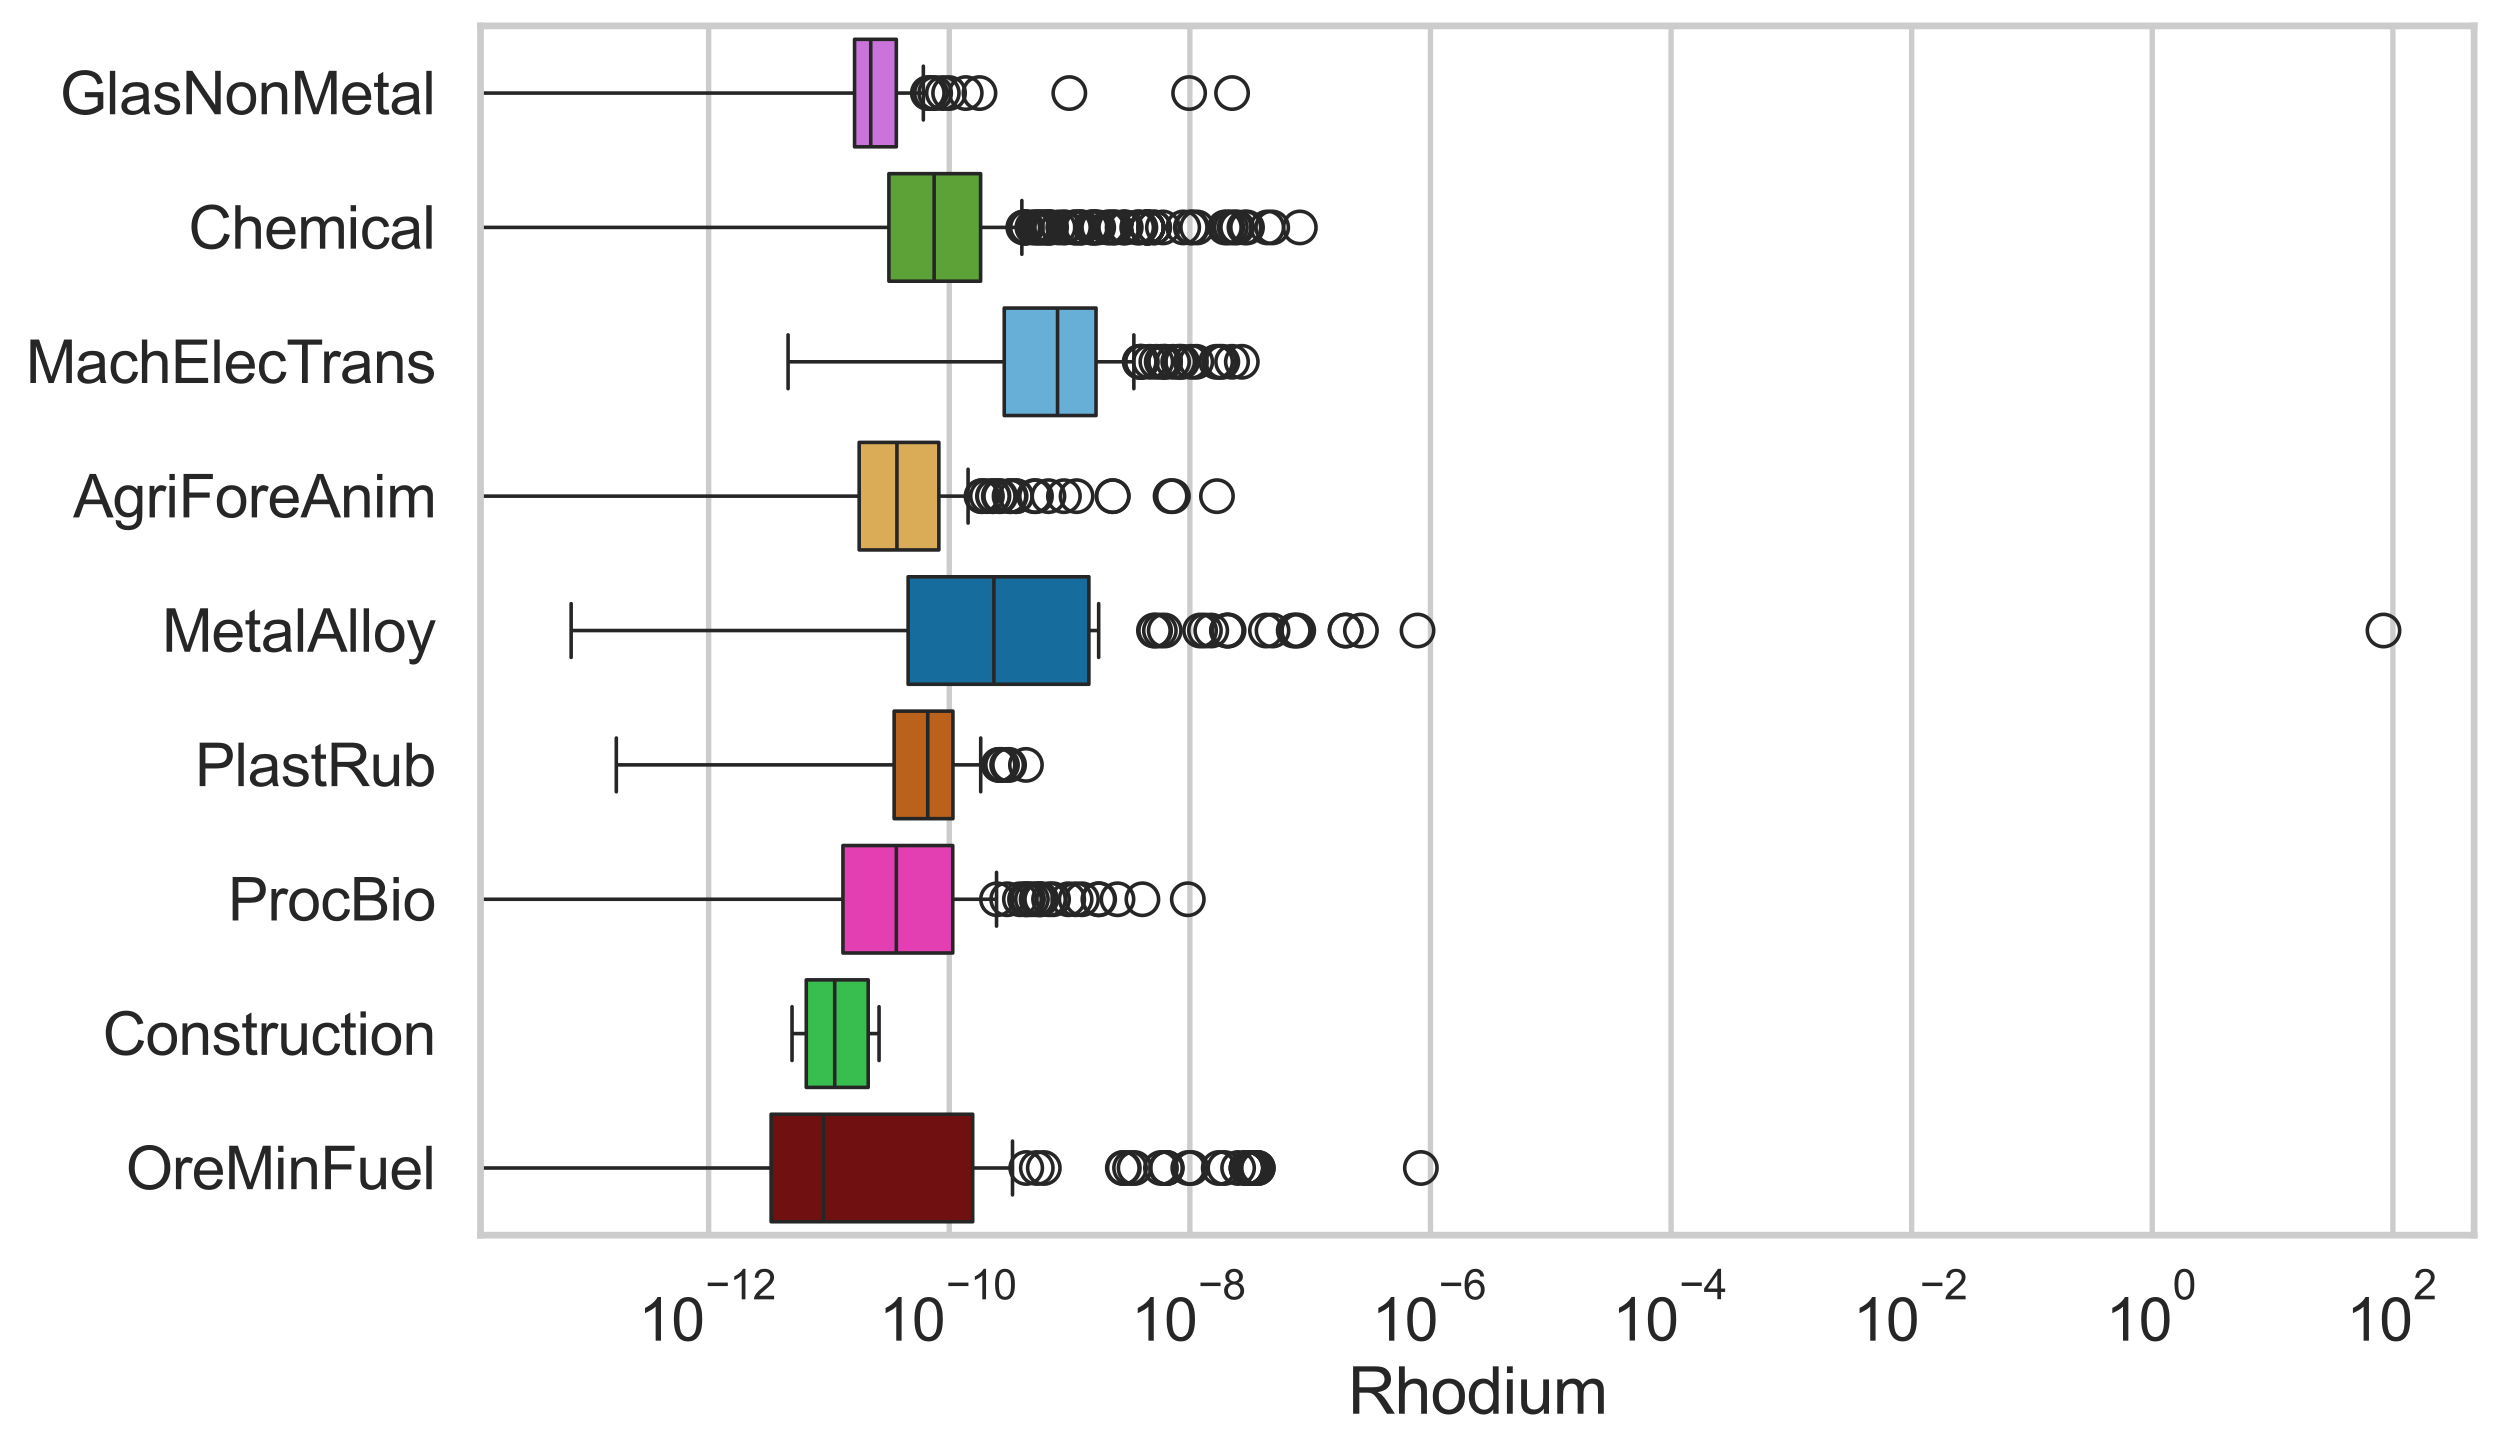 <?xml version="1.0" encoding="utf-8" standalone="no"?>
<!DOCTYPE svg PUBLIC "-//W3C//DTD SVG 1.1//EN"
  "http://www.w3.org/Graphics/SVG/1.1/DTD/svg11.dtd">
<svg xmlns:xlink="http://www.w3.org/1999/xlink" width="695.577pt" height="404.121pt" viewBox="0 0 695.577 404.121" xmlns="http://www.w3.org/2000/svg" version="1.1">
 <defs>
  <style type="text/css">*{stroke-linejoin: round; stroke-linecap: butt}</style>
 </defs>
 <g id="figure_1">
  <g id="patch_1">
   <path d="M 0 404.121 
L 695.577 404.121 
L 695.577 0 
L 0 0 
z
" style="fill: #ffffff"/>
  </g>
  <g id="axes_1">
   <g id="patch_2">
    <path d="M 133.697 343.665 
L 688.377 343.665 
L 688.377 7.2 
L 133.697 7.2 
z
" style="fill: #ffffff"/>
   </g>
   <g id="matplotlib.axis_1">
    <g id="xtick_1">
     <g id="line2d_1">
      <path d="M 197.165 343.665 
L 197.165 7.2 
" clip-path="url(#pca861f9447)" style="fill: none; stroke: #cccccc; stroke-width: 1.5; stroke-linecap: round"/>
     </g>
     <g id="text_1">
      <!-- $\mathdefault{10^{-12}}$ -->
      <g style="fill: #262626" transform="translate(177.613 373.18) scale(0.165 -0.165)">
       <defs>
        <path id="ArialMT-31" d="M 2384 0 
L 1822 0 
L 1822 3584 
Q 1619 3391 1289 3197 
Q 959 3003 697 2906 
L 697 3450 
Q 1169 3672 1522 3987 
Q 1875 4303 2022 4600 
L 2384 4600 
L 2384 0 
z
" transform="scale(0.016)"/>
        <path id="ArialMT-30" d="M 266 2259 
Q 266 3072 433 3567 
Q 600 4063 929 4331 
Q 1259 4600 1759 4600 
Q 2128 4600 2406 4451 
Q 2684 4303 2865 4023 
Q 3047 3744 3150 3342 
Q 3253 2941 3253 2259 
Q 3253 1453 3087 958 
Q 2922 463 2592 192 
Q 2263 -78 1759 -78 
Q 1097 -78 719 397 
Q 266 969 266 2259 
z
M 844 2259 
Q 844 1131 1108 757 
Q 1372 384 1759 384 
Q 2147 384 2411 759 
Q 2675 1134 2675 2259 
Q 2675 3391 2411 3762 
Q 2147 4134 1753 4134 
Q 1366 4134 1134 3806 
Q 844 3388 844 2259 
z
" transform="scale(0.016)"/>
        <path id="ArialMT-2212" d="M 3381 1997 
L 356 1997 
L 356 2522 
L 3381 2522 
L 3381 1997 
z
" transform="scale(0.016)"/>
        <path id="ArialMT-32" d="M 3222 541 
L 3222 0 
L 194 0 
Q 188 203 259 391 
Q 375 700 629 1000 
Q 884 1300 1366 1694 
Q 2113 2306 2375 2664 
Q 2638 3022 2638 3341 
Q 2638 3675 2398 3904 
Q 2159 4134 1775 4134 
Q 1369 4134 1125 3890 
Q 881 3647 878 3216 
L 300 3275 
Q 359 3922 746 4261 
Q 1134 4600 1788 4600 
Q 2447 4600 2831 4234 
Q 3216 3869 3216 3328 
Q 3216 3053 3103 2787 
Q 2991 2522 2730 2228 
Q 2469 1934 1863 1422 
Q 1356 997 1212 845 
Q 1069 694 975 541 
L 3222 541 
z
" transform="scale(0.016)"/>
       </defs>
       <use xlink:href="#ArialMT-31" transform="translate(0 0.994)"/>
       <use xlink:href="#ArialMT-30" transform="translate(55.615 0.994)"/>
       <use xlink:href="#ArialMT-2212" transform="translate(112.973 70.688) scale(0.7)"/>
       <use xlink:href="#ArialMT-31" transform="translate(153.852 70.688) scale(0.7)"/>
       <use xlink:href="#ArialMT-32" transform="translate(192.782 70.688) scale(0.7)"/>
      </g>
     </g>
    </g>
    <g id="xtick_2">
     <g id="line2d_2">
      <path d="M 264.109 343.665 
L 264.109 7.2 
" clip-path="url(#pca861f9447)" style="fill: none; stroke: #cccccc; stroke-width: 1.5; stroke-linecap: round"/>
     </g>
     <g id="text_2">
      <!-- $\mathdefault{10^{-10}}$ -->
      <g style="fill: #262626" transform="translate(244.556 373.18) scale(0.165 -0.165)">
       <use xlink:href="#ArialMT-31" transform="translate(0 0.994)"/>
       <use xlink:href="#ArialMT-30" transform="translate(55.615 0.994)"/>
       <use xlink:href="#ArialMT-2212" transform="translate(112.973 70.688) scale(0.7)"/>
       <use xlink:href="#ArialMT-31" transform="translate(153.852 70.688) scale(0.7)"/>
       <use xlink:href="#ArialMT-30" transform="translate(192.782 70.688) scale(0.7)"/>
      </g>
     </g>
    </g>
    <g id="xtick_3">
     <g id="line2d_3">
      <path d="M 331.052 343.665 
L 331.052 7.2 
" clip-path="url(#pca861f9447)" style="fill: none; stroke: #cccccc; stroke-width: 1.5; stroke-linecap: round"/>
     </g>
     <g id="text_3">
      <!-- $\mathdefault{10^{-8}}$ -->
      <g style="fill: #262626" transform="translate(314.717 373.18) scale(0.165 -0.165)">
       <defs>
        <path id="ArialMT-38" d="M 1131 2484 
Q 781 2613 612 2850 
Q 444 3088 444 3419 
Q 444 3919 803 4259 
Q 1163 4600 1759 4600 
Q 2359 4600 2725 4251 
Q 3091 3903 3091 3403 
Q 3091 3084 2923 2848 
Q 2756 2613 2416 2484 
Q 2838 2347 3058 2040 
Q 3278 1734 3278 1309 
Q 3278 722 2862 322 
Q 2447 -78 1769 -78 
Q 1091 -78 675 323 
Q 259 725 259 1325 
Q 259 1772 486 2073 
Q 713 2375 1131 2484 
z
M 1019 3438 
Q 1019 3113 1228 2906 
Q 1438 2700 1772 2700 
Q 2097 2700 2305 2904 
Q 2513 3109 2513 3406 
Q 2513 3716 2298 3927 
Q 2084 4138 1766 4138 
Q 1444 4138 1231 3931 
Q 1019 3725 1019 3438 
z
M 838 1322 
Q 838 1081 952 856 
Q 1066 631 1291 507 
Q 1516 384 1775 384 
Q 2178 384 2440 643 
Q 2703 903 2703 1303 
Q 2703 1709 2433 1975 
Q 2163 2241 1756 2241 
Q 1359 2241 1098 1978 
Q 838 1716 838 1322 
z
" transform="scale(0.016)"/>
       </defs>
       <use xlink:href="#ArialMT-31" transform="translate(0 0.994)"/>
       <use xlink:href="#ArialMT-30" transform="translate(55.615 0.994)"/>
       <use xlink:href="#ArialMT-2212" transform="translate(112.973 70.688) scale(0.7)"/>
       <use xlink:href="#ArialMT-38" transform="translate(153.852 70.688) scale(0.7)"/>
      </g>
     </g>
    </g>
    <g id="xtick_4">
     <g id="line2d_4">
      <path d="M 397.996 343.665 
L 397.996 7.2 
" clip-path="url(#pca861f9447)" style="fill: none; stroke: #cccccc; stroke-width: 1.5; stroke-linecap: round"/>
     </g>
     <g id="text_4">
      <!-- $\mathdefault{10^{-6}}$ -->
      <g style="fill: #262626" transform="translate(381.661 373.18) scale(0.165 -0.165)">
       <defs>
        <path id="ArialMT-36" d="M 3184 3459 
L 2625 3416 
Q 2550 3747 2413 3897 
Q 2184 4138 1850 4138 
Q 1581 4138 1378 3988 
Q 1113 3794 959 3422 
Q 806 3050 800 2363 
Q 1003 2672 1297 2822 
Q 1591 2972 1913 2972 
Q 2475 2972 2870 2558 
Q 3266 2144 3266 1488 
Q 3266 1056 3080 686 
Q 2894 316 2569 119 
Q 2244 -78 1831 -78 
Q 1128 -78 684 439 
Q 241 956 241 2144 
Q 241 3472 731 4075 
Q 1159 4600 1884 4600 
Q 2425 4600 2770 4297 
Q 3116 3994 3184 3459 
z
M 888 1484 
Q 888 1194 1011 928 
Q 1134 663 1356 523 
Q 1578 384 1822 384 
Q 2178 384 2434 671 
Q 2691 959 2691 1453 
Q 2691 1928 2437 2201 
Q 2184 2475 1800 2475 
Q 1419 2475 1153 2201 
Q 888 1928 888 1484 
z
" transform="scale(0.016)"/>
       </defs>
       <use xlink:href="#ArialMT-31" transform="translate(0 0.994)"/>
       <use xlink:href="#ArialMT-30" transform="translate(55.615 0.994)"/>
       <use xlink:href="#ArialMT-2212" transform="translate(112.973 70.688) scale(0.7)"/>
       <use xlink:href="#ArialMT-36" transform="translate(153.852 70.688) scale(0.7)"/>
      </g>
     </g>
    </g>
    <g id="xtick_5">
     <g id="line2d_5">
      <path d="M 464.939 343.665 
L 464.939 7.2 
" clip-path="url(#pca861f9447)" style="fill: none; stroke: #cccccc; stroke-width: 1.5; stroke-linecap: round"/>
     </g>
     <g id="text_5">
      <!-- $\mathdefault{10^{-4}}$ -->
      <g style="fill: #262626" transform="translate(448.604 373.015) scale(0.165 -0.165)">
       <defs>
        <path id="ArialMT-34" d="M 2069 0 
L 2069 1097 
L 81 1097 
L 81 1613 
L 2172 4581 
L 2631 4581 
L 2631 1613 
L 3250 1613 
L 3250 1097 
L 2631 1097 
L 2631 0 
L 2069 0 
z
M 2069 1613 
L 2069 3678 
L 634 1613 
L 2069 1613 
z
" transform="scale(0.016)"/>
       </defs>
       <use xlink:href="#ArialMT-31" transform="translate(0 0.202)"/>
       <use xlink:href="#ArialMT-30" transform="translate(55.615 0.202)"/>
       <use xlink:href="#ArialMT-2212" transform="translate(112.973 69.895) scale(0.7)"/>
       <use xlink:href="#ArialMT-34" transform="translate(153.852 69.895) scale(0.7)"/>
      </g>
     </g>
    </g>
    <g id="xtick_6">
     <g id="line2d_6">
      <path d="M 531.883 343.665 
L 531.883 7.2 
" clip-path="url(#pca861f9447)" style="fill: none; stroke: #cccccc; stroke-width: 1.5; stroke-linecap: round"/>
     </g>
     <g id="text_6">
      <!-- $\mathdefault{10^{-2}}$ -->
      <g style="fill: #262626" transform="translate(515.548 373.18) scale(0.165 -0.165)">
       <use xlink:href="#ArialMT-31" transform="translate(0 0.994)"/>
       <use xlink:href="#ArialMT-30" transform="translate(55.615 0.994)"/>
       <use xlink:href="#ArialMT-2212" transform="translate(112.973 70.688) scale(0.7)"/>
       <use xlink:href="#ArialMT-32" transform="translate(153.852 70.688) scale(0.7)"/>
      </g>
     </g>
    </g>
    <g id="xtick_7">
     <g id="line2d_7">
      <path d="M 598.826 343.665 
L 598.826 7.2 
" clip-path="url(#pca861f9447)" style="fill: none; stroke: #cccccc; stroke-width: 1.5; stroke-linecap: round"/>
     </g>
     <g id="text_7">
      <!-- $\mathdefault{10^{0}}$ -->
      <g style="fill: #262626" transform="translate(585.874 373.18) scale(0.165 -0.165)">
       <use xlink:href="#ArialMT-31" transform="translate(0 0.994)"/>
       <use xlink:href="#ArialMT-30" transform="translate(55.615 0.994)"/>
       <use xlink:href="#ArialMT-30" transform="translate(112.973 70.688) scale(0.7)"/>
      </g>
     </g>
    </g>
    <g id="xtick_8">
     <g id="line2d_8">
      <path d="M 665.77 343.665 
L 665.77 7.2 
" clip-path="url(#pca861f9447)" style="fill: none; stroke: #cccccc; stroke-width: 1.5; stroke-linecap: round"/>
     </g>
     <g id="text_8">
      <!-- $\mathdefault{10^{2}}$ -->
      <g style="fill: #262626" transform="translate(652.817 373.18) scale(0.165 -0.165)">
       <use xlink:href="#ArialMT-31" transform="translate(0 0.994)"/>
       <use xlink:href="#ArialMT-30" transform="translate(55.615 0.994)"/>
       <use xlink:href="#ArialMT-32" transform="translate(112.973 70.688) scale(0.7)"/>
      </g>
     </g>
    </g>
    <g id="text_9">
     <!-- Rhodium -->
     <g style="fill: #262626" transform="translate(375.021 393.344) scale(0.18 -0.18)">
      <defs>
       <path id="ArialMT-52" d="M 503 0 
L 503 4581 
L 2534 4581 
Q 3147 4581 3465 4457 
Q 3784 4334 3975 4021 
Q 4166 3709 4166 3331 
Q 4166 2844 3850 2509 
Q 3534 2175 2875 2084 
Q 3116 1969 3241 1856 
Q 3506 1613 3744 1247 
L 4541 0 
L 3778 0 
L 3172 953 
Q 2906 1366 2734 1584 
Q 2563 1803 2427 1890 
Q 2291 1978 2150 2013 
Q 2047 2034 1813 2034 
L 1109 2034 
L 1109 0 
L 503 0 
z
M 1109 2559 
L 2413 2559 
Q 2828 2559 3062 2645 
Q 3297 2731 3419 2920 
Q 3541 3109 3541 3331 
Q 3541 3656 3305 3865 
Q 3069 4075 2559 4075 
L 1109 4075 
L 1109 2559 
z
" transform="scale(0.016)"/>
       <path id="ArialMT-68" d="M 422 0 
L 422 4581 
L 984 4581 
L 984 2938 
Q 1378 3394 1978 3394 
Q 2347 3394 2619 3248 
Q 2891 3103 3008 2847 
Q 3125 2591 3125 2103 
L 3125 0 
L 2563 0 
L 2563 2103 
Q 2563 2525 2380 2717 
Q 2197 2909 1863 2909 
Q 1613 2909 1392 2779 
Q 1172 2650 1078 2428 
Q 984 2206 984 1816 
L 984 0 
L 422 0 
z
" transform="scale(0.016)"/>
       <path id="ArialMT-6f" d="M 213 1659 
Q 213 2581 725 3025 
Q 1153 3394 1769 3394 
Q 2453 3394 2887 2945 
Q 3322 2497 3322 1706 
Q 3322 1066 3130 698 
Q 2938 331 2570 128 
Q 2203 -75 1769 -75 
Q 1072 -75 642 372 
Q 213 819 213 1659 
z
M 791 1659 
Q 791 1022 1069 705 
Q 1347 388 1769 388 
Q 2188 388 2466 706 
Q 2744 1025 2744 1678 
Q 2744 2294 2464 2611 
Q 2184 2928 1769 2928 
Q 1347 2928 1069 2612 
Q 791 2297 791 1659 
z
" transform="scale(0.016)"/>
       <path id="ArialMT-64" d="M 2575 0 
L 2575 419 
Q 2259 -75 1647 -75 
Q 1250 -75 917 144 
Q 584 363 401 755 
Q 219 1147 219 1656 
Q 219 2153 384 2558 
Q 550 2963 881 3178 
Q 1213 3394 1622 3394 
Q 1922 3394 2156 3267 
Q 2391 3141 2538 2938 
L 2538 4581 
L 3097 4581 
L 3097 0 
L 2575 0 
z
M 797 1656 
Q 797 1019 1065 703 
Q 1334 388 1700 388 
Q 2069 388 2326 689 
Q 2584 991 2584 1609 
Q 2584 2291 2321 2609 
Q 2059 2928 1675 2928 
Q 1300 2928 1048 2622 
Q 797 2316 797 1656 
z
" transform="scale(0.016)"/>
       <path id="ArialMT-69" d="M 425 3934 
L 425 4581 
L 988 4581 
L 988 3934 
L 425 3934 
z
M 425 0 
L 425 3319 
L 988 3319 
L 988 0 
L 425 0 
z
" transform="scale(0.016)"/>
       <path id="ArialMT-75" d="M 2597 0 
L 2597 488 
Q 2209 -75 1544 -75 
Q 1250 -75 995 37 
Q 741 150 617 320 
Q 494 491 444 738 
Q 409 903 409 1263 
L 409 3319 
L 972 3319 
L 972 1478 
Q 972 1038 1006 884 
Q 1059 663 1231 536 
Q 1403 409 1656 409 
Q 1909 409 2131 539 
Q 2353 669 2445 892 
Q 2538 1116 2538 1541 
L 2538 3319 
L 3100 3319 
L 3100 0 
L 2597 0 
z
" transform="scale(0.016)"/>
       <path id="ArialMT-6d" d="M 422 0 
L 422 3319 
L 925 3319 
L 925 2853 
Q 1081 3097 1340 3245 
Q 1600 3394 1931 3394 
Q 2300 3394 2536 3241 
Q 2772 3088 2869 2813 
Q 3263 3394 3894 3394 
Q 4388 3394 4653 3120 
Q 4919 2847 4919 2278 
L 4919 0 
L 4359 0 
L 4359 2091 
Q 4359 2428 4304 2576 
Q 4250 2725 4106 2815 
Q 3963 2906 3769 2906 
Q 3419 2906 3187 2673 
Q 2956 2441 2956 1928 
L 2956 0 
L 2394 0 
L 2394 2156 
Q 2394 2531 2256 2718 
Q 2119 2906 1806 2906 
Q 1569 2906 1367 2781 
Q 1166 2656 1075 2415 
Q 984 2175 984 1722 
L 984 0 
L 422 0 
z
" transform="scale(0.016)"/>
      </defs>
      <use xlink:href="#ArialMT-52"/>
      <use xlink:href="#ArialMT-68" transform="translate(72.217 0)"/>
      <use xlink:href="#ArialMT-6f" transform="translate(127.832 0)"/>
      <use xlink:href="#ArialMT-64" transform="translate(183.447 0)"/>
      <use xlink:href="#ArialMT-69" transform="translate(239.062 0)"/>
      <use xlink:href="#ArialMT-75" transform="translate(261.279 0)"/>
      <use xlink:href="#ArialMT-6d" transform="translate(316.895 0)"/>
     </g>
    </g>
   </g>
   <g id="matplotlib.axis_2">
    <g id="ytick_1">
     <g id="text_10">
      <!-- GlasNonMetal -->
      <g style="fill: #262626" transform="translate(16.659 31.798) scale(0.165 -0.165)">
       <defs>
        <path id="ArialMT-47" d="M 2638 1797 
L 2638 2334 
L 4578 2338 
L 4578 638 
Q 4131 281 3656 101 
Q 3181 -78 2681 -78 
Q 2006 -78 1454 211 
Q 903 500 622 1047 
Q 341 1594 341 2269 
Q 341 2938 620 3517 
Q 900 4097 1425 4378 
Q 1950 4659 2634 4659 
Q 3131 4659 3532 4498 
Q 3934 4338 4162 4050 
Q 4391 3763 4509 3300 
L 3963 3150 
Q 3859 3500 3706 3700 
Q 3553 3900 3268 4020 
Q 2984 4141 2638 4141 
Q 2222 4141 1919 4014 
Q 1616 3888 1430 3681 
Q 1244 3475 1141 3228 
Q 966 2803 966 2306 
Q 966 1694 1177 1281 
Q 1388 869 1791 669 
Q 2194 469 2647 469 
Q 3041 469 3416 620 
Q 3791 772 3984 944 
L 3984 1797 
L 2638 1797 
z
" transform="scale(0.016)"/>
        <path id="ArialMT-6c" d="M 409 0 
L 409 4581 
L 972 4581 
L 972 0 
L 409 0 
z
" transform="scale(0.016)"/>
        <path id="ArialMT-61" d="M 2588 409 
Q 2275 144 1986 34 
Q 1697 -75 1366 -75 
Q 819 -75 525 192 
Q 231 459 231 875 
Q 231 1119 342 1320 
Q 453 1522 633 1644 
Q 813 1766 1038 1828 
Q 1203 1872 1538 1913 
Q 2219 1994 2541 2106 
Q 2544 2222 2544 2253 
Q 2544 2597 2384 2738 
Q 2169 2928 1744 2928 
Q 1347 2928 1158 2789 
Q 969 2650 878 2297 
L 328 2372 
Q 403 2725 575 2942 
Q 747 3159 1072 3276 
Q 1397 3394 1825 3394 
Q 2250 3394 2515 3294 
Q 2781 3194 2906 3042 
Q 3031 2891 3081 2659 
Q 3109 2516 3109 2141 
L 3109 1391 
Q 3109 606 3145 398 
Q 3181 191 3288 0 
L 2700 0 
Q 2613 175 2588 409 
z
M 2541 1666 
Q 2234 1541 1622 1453 
Q 1275 1403 1131 1340 
Q 988 1278 909 1158 
Q 831 1038 831 891 
Q 831 666 1001 516 
Q 1172 366 1500 366 
Q 1825 366 2078 508 
Q 2331 650 2450 897 
Q 2541 1088 2541 1459 
L 2541 1666 
z
" transform="scale(0.016)"/>
        <path id="ArialMT-73" d="M 197 991 
L 753 1078 
Q 800 744 1014 566 
Q 1228 388 1613 388 
Q 2000 388 2187 545 
Q 2375 703 2375 916 
Q 2375 1106 2209 1216 
Q 2094 1291 1634 1406 
Q 1016 1563 777 1677 
Q 538 1791 414 1992 
Q 291 2194 291 2438 
Q 291 2659 392 2848 
Q 494 3038 669 3163 
Q 800 3259 1026 3326 
Q 1253 3394 1513 3394 
Q 1903 3394 2198 3281 
Q 2494 3169 2634 2976 
Q 2775 2784 2828 2463 
L 2278 2388 
Q 2241 2644 2061 2787 
Q 1881 2931 1553 2931 
Q 1166 2931 1000 2803 
Q 834 2675 834 2503 
Q 834 2394 903 2306 
Q 972 2216 1119 2156 
Q 1203 2125 1616 2013 
Q 2213 1853 2448 1751 
Q 2684 1650 2818 1456 
Q 2953 1263 2953 975 
Q 2953 694 2789 445 
Q 2625 197 2315 61 
Q 2006 -75 1616 -75 
Q 969 -75 630 194 
Q 291 463 197 991 
z
" transform="scale(0.016)"/>
        <path id="ArialMT-4e" d="M 488 0 
L 488 4581 
L 1109 4581 
L 3516 984 
L 3516 4581 
L 4097 4581 
L 4097 0 
L 3475 0 
L 1069 3600 
L 1069 0 
L 488 0 
z
" transform="scale(0.016)"/>
        <path id="ArialMT-6e" d="M 422 0 
L 422 3319 
L 928 3319 
L 928 2847 
Q 1294 3394 1984 3394 
Q 2284 3394 2536 3286 
Q 2788 3178 2913 3003 
Q 3038 2828 3088 2588 
Q 3119 2431 3119 2041 
L 3119 0 
L 2556 0 
L 2556 2019 
Q 2556 2363 2490 2533 
Q 2425 2703 2258 2804 
Q 2091 2906 1866 2906 
Q 1506 2906 1245 2678 
Q 984 2450 984 1813 
L 984 0 
L 422 0 
z
" transform="scale(0.016)"/>
        <path id="ArialMT-4d" d="M 475 0 
L 475 4581 
L 1388 4581 
L 2472 1338 
Q 2622 884 2691 659 
Q 2769 909 2934 1394 
L 4031 4581 
L 4847 4581 
L 4847 0 
L 4263 0 
L 4263 3834 
L 2931 0 
L 2384 0 
L 1059 3900 
L 1059 0 
L 475 0 
z
" transform="scale(0.016)"/>
        <path id="ArialMT-65" d="M 2694 1069 
L 3275 997 
Q 3138 488 2766 206 
Q 2394 -75 1816 -75 
Q 1088 -75 661 373 
Q 234 822 234 1631 
Q 234 2469 665 2931 
Q 1097 3394 1784 3394 
Q 2450 3394 2872 2941 
Q 3294 2488 3294 1666 
Q 3294 1616 3291 1516 
L 816 1516 
Q 847 969 1125 678 
Q 1403 388 1819 388 
Q 2128 388 2347 550 
Q 2566 713 2694 1069 
z
M 847 1978 
L 2700 1978 
Q 2663 2397 2488 2606 
Q 2219 2931 1791 2931 
Q 1403 2931 1139 2672 
Q 875 2413 847 1978 
z
" transform="scale(0.016)"/>
        <path id="ArialMT-74" d="M 1650 503 
L 1731 6 
Q 1494 -44 1306 -44 
Q 1000 -44 831 53 
Q 663 150 594 308 
Q 525 466 525 972 
L 525 2881 
L 113 2881 
L 113 3319 
L 525 3319 
L 525 4141 
L 1084 4478 
L 1084 3319 
L 1650 3319 
L 1650 2881 
L 1084 2881 
L 1084 941 
Q 1084 700 1114 631 
Q 1144 563 1211 522 
Q 1278 481 1403 481 
Q 1497 481 1650 503 
z
" transform="scale(0.016)"/>
       </defs>
       <use xlink:href="#ArialMT-47"/>
       <use xlink:href="#ArialMT-6c" transform="translate(77.783 0)"/>
       <use xlink:href="#ArialMT-61" transform="translate(100 0)"/>
       <use xlink:href="#ArialMT-73" transform="translate(155.615 0)"/>
       <use xlink:href="#ArialMT-4e" transform="translate(205.615 0)"/>
       <use xlink:href="#ArialMT-6f" transform="translate(277.832 0)"/>
       <use xlink:href="#ArialMT-6e" transform="translate(333.447 0)"/>
       <use xlink:href="#ArialMT-4d" transform="translate(389.062 0)"/>
       <use xlink:href="#ArialMT-65" transform="translate(472.363 0)"/>
       <use xlink:href="#ArialMT-74" transform="translate(527.979 0)"/>
       <use xlink:href="#ArialMT-61" transform="translate(555.762 0)"/>
       <use xlink:href="#ArialMT-6c" transform="translate(611.377 0)"/>
      </g>
     </g>
    </g>
    <g id="ytick_2">
     <g id="text_11">
      <!-- Chemical -->
      <g style="fill: #262626" transform="translate(52.428 69.183) scale(0.165 -0.165)">
       <defs>
        <path id="ArialMT-43" d="M 3763 1606 
L 4369 1453 
Q 4178 706 3683 314 
Q 3188 -78 2472 -78 
Q 1731 -78 1267 223 
Q 803 525 561 1097 
Q 319 1669 319 2325 
Q 319 3041 592 3573 
Q 866 4106 1370 4382 
Q 1875 4659 2481 4659 
Q 3169 4659 3637 4309 
Q 4106 3959 4291 3325 
L 3694 3184 
Q 3534 3684 3231 3912 
Q 2928 4141 2469 4141 
Q 1941 4141 1586 3887 
Q 1231 3634 1087 3207 
Q 944 2781 944 2328 
Q 944 1744 1114 1308 
Q 1284 872 1643 656 
Q 2003 441 2422 441 
Q 2931 441 3284 734 
Q 3638 1028 3763 1606 
z
" transform="scale(0.016)"/>
        <path id="ArialMT-63" d="M 2588 1216 
L 3141 1144 
Q 3050 572 2676 248 
Q 2303 -75 1759 -75 
Q 1078 -75 664 370 
Q 250 816 250 1647 
Q 250 2184 428 2587 
Q 606 2991 970 3192 
Q 1334 3394 1763 3394 
Q 2303 3394 2647 3120 
Q 2991 2847 3088 2344 
L 2541 2259 
Q 2463 2594 2264 2762 
Q 2066 2931 1784 2931 
Q 1359 2931 1093 2626 
Q 828 2322 828 1663 
Q 828 994 1084 691 
Q 1341 388 1753 388 
Q 2084 388 2306 591 
Q 2528 794 2588 1216 
z
" transform="scale(0.016)"/>
       </defs>
       <use xlink:href="#ArialMT-43"/>
       <use xlink:href="#ArialMT-68" transform="translate(72.217 0)"/>
       <use xlink:href="#ArialMT-65" transform="translate(127.832 0)"/>
       <use xlink:href="#ArialMT-6d" transform="translate(183.447 0)"/>
       <use xlink:href="#ArialMT-69" transform="translate(266.748 0)"/>
       <use xlink:href="#ArialMT-63" transform="translate(288.965 0)"/>
       <use xlink:href="#ArialMT-61" transform="translate(338.965 0)"/>
       <use xlink:href="#ArialMT-6c" transform="translate(394.58 0)"/>
      </g>
     </g>
    </g>
    <g id="ytick_3">
     <g id="text_12">
      <!-- MachElecTrans -->
      <g style="fill: #262626" transform="translate(7.2 106.568) scale(0.165 -0.165)">
       <defs>
        <path id="ArialMT-45" d="M 506 0 
L 506 4581 
L 3819 4581 
L 3819 4041 
L 1113 4041 
L 1113 2638 
L 3647 2638 
L 3647 2100 
L 1113 2100 
L 1113 541 
L 3925 541 
L 3925 0 
L 506 0 
z
" transform="scale(0.016)"/>
        <path id="ArialMT-54" d="M 1659 0 
L 1659 4041 
L 150 4041 
L 150 4581 
L 3781 4581 
L 3781 4041 
L 2266 4041 
L 2266 0 
L 1659 0 
z
" transform="scale(0.016)"/>
        <path id="ArialMT-72" d="M 416 0 
L 416 3319 
L 922 3319 
L 922 2816 
Q 1116 3169 1280 3281 
Q 1444 3394 1641 3394 
Q 1925 3394 2219 3213 
L 2025 2691 
Q 1819 2813 1613 2813 
Q 1428 2813 1281 2702 
Q 1134 2591 1072 2394 
Q 978 2094 978 1738 
L 978 0 
L 416 0 
z
" transform="scale(0.016)"/>
       </defs>
       <use xlink:href="#ArialMT-4d"/>
       <use xlink:href="#ArialMT-61" transform="translate(83.301 0)"/>
       <use xlink:href="#ArialMT-63" transform="translate(138.916 0)"/>
       <use xlink:href="#ArialMT-68" transform="translate(188.916 0)"/>
       <use xlink:href="#ArialMT-45" transform="translate(244.531 0)"/>
       <use xlink:href="#ArialMT-6c" transform="translate(311.23 0)"/>
       <use xlink:href="#ArialMT-65" transform="translate(333.447 0)"/>
       <use xlink:href="#ArialMT-63" transform="translate(389.062 0)"/>
       <use xlink:href="#ArialMT-54" transform="translate(439.062 0)"/>
       <use xlink:href="#ArialMT-72" transform="translate(496.396 0)"/>
       <use xlink:href="#ArialMT-61" transform="translate(529.697 0)"/>
       <use xlink:href="#ArialMT-6e" transform="translate(585.312 0)"/>
       <use xlink:href="#ArialMT-73" transform="translate(640.928 0)"/>
      </g>
     </g>
    </g>
    <g id="ytick_4">
     <g id="text_13">
      <!-- AgriForeAnim -->
      <g style="fill: #262626" transform="translate(20.341 143.953) scale(0.165 -0.165)">
       <defs>
        <path id="ArialMT-41" d="M -9 0 
L 1750 4581 
L 2403 4581 
L 4278 0 
L 3588 0 
L 3053 1388 
L 1138 1388 
L 634 0 
L -9 0 
z
M 1313 1881 
L 2866 1881 
L 2388 3150 
Q 2169 3728 2063 4100 
Q 1975 3659 1816 3225 
L 1313 1881 
z
" transform="scale(0.016)"/>
        <path id="ArialMT-67" d="M 319 -275 
L 866 -356 
Q 900 -609 1056 -725 
Q 1266 -881 1628 -881 
Q 2019 -881 2231 -725 
Q 2444 -569 2519 -288 
Q 2563 -116 2559 434 
Q 2191 0 1641 0 
Q 956 0 581 494 
Q 206 988 206 1678 
Q 206 2153 378 2554 
Q 550 2956 876 3175 
Q 1203 3394 1644 3394 
Q 2231 3394 2613 2919 
L 2613 3319 
L 3131 3319 
L 3131 450 
Q 3131 -325 2973 -648 
Q 2816 -972 2473 -1159 
Q 2131 -1347 1631 -1347 
Q 1038 -1347 672 -1080 
Q 306 -813 319 -275 
z
M 784 1719 
Q 784 1066 1043 766 
Q 1303 466 1694 466 
Q 2081 466 2343 764 
Q 2606 1063 2606 1700 
Q 2606 2309 2336 2618 
Q 2066 2928 1684 2928 
Q 1309 2928 1046 2623 
Q 784 2319 784 1719 
z
" transform="scale(0.016)"/>
        <path id="ArialMT-46" d="M 525 0 
L 525 4581 
L 3616 4581 
L 3616 4041 
L 1131 4041 
L 1131 2622 
L 3281 2622 
L 3281 2081 
L 1131 2081 
L 1131 0 
L 525 0 
z
" transform="scale(0.016)"/>
       </defs>
       <use xlink:href="#ArialMT-41"/>
       <use xlink:href="#ArialMT-67" transform="translate(66.699 0)"/>
       <use xlink:href="#ArialMT-72" transform="translate(122.314 0)"/>
       <use xlink:href="#ArialMT-69" transform="translate(155.615 0)"/>
       <use xlink:href="#ArialMT-46" transform="translate(177.832 0)"/>
       <use xlink:href="#ArialMT-6f" transform="translate(238.916 0)"/>
       <use xlink:href="#ArialMT-72" transform="translate(294.531 0)"/>
       <use xlink:href="#ArialMT-65" transform="translate(327.832 0)"/>
       <use xlink:href="#ArialMT-41" transform="translate(383.447 0)"/>
       <use xlink:href="#ArialMT-6e" transform="translate(450.146 0)"/>
       <use xlink:href="#ArialMT-69" transform="translate(505.762 0)"/>
       <use xlink:href="#ArialMT-6d" transform="translate(527.979 0)"/>
      </g>
     </g>
    </g>
    <g id="ytick_5">
     <g id="text_14">
      <!-- MetalAlloy -->
      <g style="fill: #262626" transform="translate(45.088 181.337) scale(0.165 -0.165)">
       <defs>
        <path id="ArialMT-79" d="M 397 -1278 
L 334 -750 
Q 519 -800 656 -800 
Q 844 -800 956 -737 
Q 1069 -675 1141 -563 
Q 1194 -478 1313 -144 
Q 1328 -97 1363 -6 
L 103 3319 
L 709 3319 
L 1400 1397 
Q 1534 1031 1641 628 
Q 1738 1016 1872 1384 
L 2581 3319 
L 3144 3319 
L 1881 -56 
Q 1678 -603 1566 -809 
Q 1416 -1088 1222 -1217 
Q 1028 -1347 759 -1347 
Q 597 -1347 397 -1278 
z
" transform="scale(0.016)"/>
       </defs>
       <use xlink:href="#ArialMT-4d"/>
       <use xlink:href="#ArialMT-65" transform="translate(83.301 0)"/>
       <use xlink:href="#ArialMT-74" transform="translate(138.916 0)"/>
       <use xlink:href="#ArialMT-61" transform="translate(166.699 0)"/>
       <use xlink:href="#ArialMT-6c" transform="translate(222.314 0)"/>
       <use xlink:href="#ArialMT-41" transform="translate(244.531 0)"/>
       <use xlink:href="#ArialMT-6c" transform="translate(311.23 0)"/>
       <use xlink:href="#ArialMT-6c" transform="translate(333.447 0)"/>
       <use xlink:href="#ArialMT-6f" transform="translate(355.664 0)"/>
       <use xlink:href="#ArialMT-79" transform="translate(411.279 0)"/>
      </g>
     </g>
    </g>
    <g id="ytick_6">
     <g id="text_15">
      <!-- PlastRub -->
      <g style="fill: #262626" transform="translate(54.248 218.722) scale(0.165 -0.165)">
       <defs>
        <path id="ArialMT-50" d="M 494 0 
L 494 4581 
L 2222 4581 
Q 2678 4581 2919 4538 
Q 3256 4481 3484 4323 
Q 3713 4166 3852 3881 
Q 3991 3597 3991 3256 
Q 3991 2672 3619 2267 
Q 3247 1863 2275 1863 
L 1100 1863 
L 1100 0 
L 494 0 
z
M 1100 2403 
L 2284 2403 
Q 2872 2403 3119 2622 
Q 3366 2841 3366 3238 
Q 3366 3525 3220 3729 
Q 3075 3934 2838 4000 
Q 2684 4041 2272 4041 
L 1100 4041 
L 1100 2403 
z
" transform="scale(0.016)"/>
        <path id="ArialMT-62" d="M 941 0 
L 419 0 
L 419 4581 
L 981 4581 
L 981 2947 
Q 1338 3394 1891 3394 
Q 2197 3394 2470 3270 
Q 2744 3147 2920 2923 
Q 3097 2700 3197 2384 
Q 3297 2069 3297 1709 
Q 3297 856 2875 390 
Q 2453 -75 1863 -75 
Q 1275 -75 941 416 
L 941 0 
z
M 934 1684 
Q 934 1088 1097 822 
Q 1363 388 1816 388 
Q 2184 388 2453 708 
Q 2722 1028 2722 1663 
Q 2722 2313 2464 2622 
Q 2206 2931 1841 2931 
Q 1472 2931 1203 2611 
Q 934 2291 934 1684 
z
" transform="scale(0.016)"/>
       </defs>
       <use xlink:href="#ArialMT-50"/>
       <use xlink:href="#ArialMT-6c" transform="translate(66.699 0)"/>
       <use xlink:href="#ArialMT-61" transform="translate(88.916 0)"/>
       <use xlink:href="#ArialMT-73" transform="translate(144.531 0)"/>
       <use xlink:href="#ArialMT-74" transform="translate(194.531 0)"/>
       <use xlink:href="#ArialMT-52" transform="translate(222.314 0)"/>
       <use xlink:href="#ArialMT-75" transform="translate(294.531 0)"/>
       <use xlink:href="#ArialMT-62" transform="translate(350.146 0)"/>
      </g>
     </g>
    </g>
    <g id="ytick_7">
     <g id="text_16">
      <!-- ProcBio -->
      <g style="fill: #262626" transform="translate(63.424 256.107) scale(0.165 -0.165)">
       <defs>
        <path id="ArialMT-42" d="M 469 0 
L 469 4581 
L 2188 4581 
Q 2713 4581 3030 4442 
Q 3347 4303 3526 4014 
Q 3706 3725 3706 3409 
Q 3706 3116 3547 2856 
Q 3388 2597 3066 2438 
Q 3481 2316 3704 2022 
Q 3928 1728 3928 1328 
Q 3928 1006 3792 729 
Q 3656 453 3456 303 
Q 3256 153 2954 76 
Q 2653 0 2216 0 
L 469 0 
z
M 1075 2656 
L 2066 2656 
Q 2469 2656 2644 2709 
Q 2875 2778 2992 2937 
Q 3109 3097 3109 3338 
Q 3109 3566 3000 3739 
Q 2891 3913 2687 3977 
Q 2484 4041 1991 4041 
L 1075 4041 
L 1075 2656 
z
M 1075 541 
L 2216 541 
Q 2509 541 2628 563 
Q 2838 600 2978 687 
Q 3119 775 3209 942 
Q 3300 1109 3300 1328 
Q 3300 1584 3169 1773 
Q 3038 1963 2805 2039 
Q 2572 2116 2134 2116 
L 1075 2116 
L 1075 541 
z
" transform="scale(0.016)"/>
       </defs>
       <use xlink:href="#ArialMT-50"/>
       <use xlink:href="#ArialMT-72" transform="translate(66.699 0)"/>
       <use xlink:href="#ArialMT-6f" transform="translate(100 0)"/>
       <use xlink:href="#ArialMT-63" transform="translate(155.615 0)"/>
       <use xlink:href="#ArialMT-42" transform="translate(205.615 0)"/>
       <use xlink:href="#ArialMT-69" transform="translate(272.314 0)"/>
       <use xlink:href="#ArialMT-6f" transform="translate(294.531 0)"/>
      </g>
     </g>
    </g>
    <g id="ytick_8">
     <g id="text_17">
      <!-- Construction -->
      <g style="fill: #262626" transform="translate(28.575 293.492) scale(0.165 -0.165)">
       <use xlink:href="#ArialMT-43"/>
       <use xlink:href="#ArialMT-6f" transform="translate(72.217 0)"/>
       <use xlink:href="#ArialMT-6e" transform="translate(127.832 0)"/>
       <use xlink:href="#ArialMT-73" transform="translate(183.447 0)"/>
       <use xlink:href="#ArialMT-74" transform="translate(233.447 0)"/>
       <use xlink:href="#ArialMT-72" transform="translate(261.23 0)"/>
       <use xlink:href="#ArialMT-75" transform="translate(294.531 0)"/>
       <use xlink:href="#ArialMT-63" transform="translate(350.146 0)"/>
       <use xlink:href="#ArialMT-74" transform="translate(400.146 0)"/>
       <use xlink:href="#ArialMT-69" transform="translate(427.93 0)"/>
       <use xlink:href="#ArialMT-6f" transform="translate(450.146 0)"/>
       <use xlink:href="#ArialMT-6e" transform="translate(505.762 0)"/>
      </g>
     </g>
    </g>
    <g id="ytick_9">
     <g id="text_18">
      <!-- OreMinFuel -->
      <g style="fill: #262626" transform="translate(35.013 330.877) scale(0.165 -0.165)">
       <defs>
        <path id="ArialMT-4f" d="M 309 2231 
Q 309 3372 921 4017 
Q 1534 4663 2503 4663 
Q 3138 4663 3647 4359 
Q 4156 4056 4423 3514 
Q 4691 2972 4691 2284 
Q 4691 1588 4409 1038 
Q 4128 488 3612 205 
Q 3097 -78 2500 -78 
Q 1853 -78 1343 234 
Q 834 547 571 1087 
Q 309 1628 309 2231 
z
M 934 2222 
Q 934 1394 1379 917 
Q 1825 441 2497 441 
Q 3181 441 3623 922 
Q 4066 1403 4066 2288 
Q 4066 2847 3877 3264 
Q 3688 3681 3323 3911 
Q 2959 4141 2506 4141 
Q 1863 4141 1398 3698 
Q 934 3256 934 2222 
z
" transform="scale(0.016)"/>
       </defs>
       <use xlink:href="#ArialMT-4f"/>
       <use xlink:href="#ArialMT-72" transform="translate(77.783 0)"/>
       <use xlink:href="#ArialMT-65" transform="translate(111.084 0)"/>
       <use xlink:href="#ArialMT-4d" transform="translate(166.699 0)"/>
       <use xlink:href="#ArialMT-69" transform="translate(250 0)"/>
       <use xlink:href="#ArialMT-6e" transform="translate(272.217 0)"/>
       <use xlink:href="#ArialMT-46" transform="translate(327.832 0)"/>
       <use xlink:href="#ArialMT-75" transform="translate(388.916 0)"/>
       <use xlink:href="#ArialMT-65" transform="translate(444.531 0)"/>
       <use xlink:href="#ArialMT-6c" transform="translate(500.146 0)"/>
      </g>
     </g>
    </g>
   </g>
   <g id="patch_3">
    <path d="M 237.764 10.938 
L 237.764 40.846 
L 249.383 40.846 
L 249.383 10.938 
L 237.764 10.938 
z
" clip-path="url(#pca861f9447)" style="fill: #ca74db; stroke: #262626; stroke-linejoin: miter"/>
   </g>
   <g id="line2d_9">
    <path d="M 237.764 25.892 
L -1 25.892 
" clip-path="url(#pca861f9447)" style="fill: none; stroke: #262626"/>
   </g>
   <g id="line2d_10">
    <path d="M 249.383 25.892 
L 256.904 25.892 
" clip-path="url(#pca861f9447)" style="fill: none; stroke: #262626"/>
   </g>
   <g id="line2d_11">
    <path clip-path="url(#pca861f9447)" style="fill: none; stroke: #262626; stroke-linecap: round"/>
   </g>
   <g id="line2d_12">
    <path d="M 256.904 18.415 
L 256.904 33.369 
" clip-path="url(#pca861f9447)" style="fill: none; stroke: #262626; stroke-linecap: round"/>
   </g>
   <g id="line2d_13">
    <defs>
     <path id="m90f03ce202" d="M 0 4.5 
C 1.193 4.5 2.338 4.026 3.182 3.182 
C 4.026 2.338 4.5 1.193 4.5 0 
C 4.5 -1.193 4.026 -2.338 3.182 -3.182 
C 2.338 -4.026 1.193 -4.5 0 -4.5 
C -1.193 -4.5 -2.338 -4.026 -3.182 -3.182 
C -4.026 -2.338 -4.5 -1.193 -4.5 0 
C -4.5 1.193 -4.026 2.338 -3.182 3.182 
C -2.338 4.026 -1.193 4.5 0 4.5 
z
" style="stroke: #262626"/>
    </defs>
    <g clip-path="url(#pca861f9447)">
     <use xlink:href="#m90f03ce202" x="259.002" y="25.892" style="fill-opacity: 0; stroke: #262626"/>
     <use xlink:href="#m90f03ce202" x="272.52" y="25.892" style="fill-opacity: 0; stroke: #262626"/>
     <use xlink:href="#m90f03ce202" x="260.187" y="25.892" style="fill-opacity: 0; stroke: #262626"/>
     <use xlink:href="#m90f03ce202" x="258.161" y="25.892" style="fill-opacity: 0; stroke: #262626"/>
     <use xlink:href="#m90f03ce202" x="330.848" y="25.892" style="fill-opacity: 0; stroke: #262626"/>
     <use xlink:href="#m90f03ce202" x="297.517" y="25.892" style="fill-opacity: 0; stroke: #262626"/>
     <use xlink:href="#m90f03ce202" x="268.699" y="25.892" style="fill-opacity: 0; stroke: #262626"/>
     <use xlink:href="#m90f03ce202" x="342.802" y="25.892" style="fill-opacity: 0; stroke: #262626"/>
     <use xlink:href="#m90f03ce202" x="262.322" y="25.892" style="fill-opacity: 0; stroke: #262626"/>
     <use xlink:href="#m90f03ce202" x="264.063" y="25.892" style="fill-opacity: 0; stroke: #262626"/>
    </g>
   </g>
   <g id="patch_4">
    <path d="M 247.32 48.323 
L 247.32 78.231 
L 272.837 78.231 
L 272.837 48.323 
L 247.32 48.323 
z
" clip-path="url(#pca861f9447)" style="fill: #5ca236; stroke: #262626; stroke-linejoin: miter"/>
   </g>
   <g id="line2d_14">
    <path d="M 247.32 63.277 
L -1 63.277 
" clip-path="url(#pca861f9447)" style="fill: none; stroke: #262626"/>
   </g>
   <g id="line2d_15">
    <path d="M 272.837 63.277 
L 284.312 63.277 
" clip-path="url(#pca861f9447)" style="fill: none; stroke: #262626"/>
   </g>
   <g id="line2d_16">
    <path clip-path="url(#pca861f9447)" style="fill: none; stroke: #262626; stroke-linecap: round"/>
   </g>
   <g id="line2d_17">
    <path d="M 284.312 55.8 
L 284.312 70.754 
" clip-path="url(#pca861f9447)" style="fill: none; stroke: #262626; stroke-linecap: round"/>
   </g>
   <g id="line2d_18">
    <g clip-path="url(#pca861f9447)">
     <use xlink:href="#m90f03ce202" x="305.556" y="63.277" style="fill-opacity: 0; stroke: #262626"/>
     <use xlink:href="#m90f03ce202" x="300.809" y="63.277" style="fill-opacity: 0; stroke: #262626"/>
     <use xlink:href="#m90f03ce202" x="291.106" y="63.277" style="fill-opacity: 0; stroke: #262626"/>
     <use xlink:href="#m90f03ce202" x="298.824" y="63.277" style="fill-opacity: 0; stroke: #262626"/>
     <use xlink:href="#m90f03ce202" x="331.317" y="63.277" style="fill-opacity: 0; stroke: #262626"/>
     <use xlink:href="#m90f03ce202" x="300.27" y="63.277" style="fill-opacity: 0; stroke: #262626"/>
     <use xlink:href="#m90f03ce202" x="292.434" y="63.277" style="fill-opacity: 0; stroke: #262626"/>
     <use xlink:href="#m90f03ce202" x="291.665" y="63.277" style="fill-opacity: 0; stroke: #262626"/>
     <use xlink:href="#m90f03ce202" x="291.303" y="63.277" style="fill-opacity: 0; stroke: #262626"/>
     <use xlink:href="#m90f03ce202" x="287.768" y="63.277" style="fill-opacity: 0; stroke: #262626"/>
     <use xlink:href="#m90f03ce202" x="353.968" y="63.277" style="fill-opacity: 0; stroke: #262626"/>
     <use xlink:href="#m90f03ce202" x="303.5" y="63.277" style="fill-opacity: 0; stroke: #262626"/>
     <use xlink:href="#m90f03ce202" x="340.811" y="63.277" style="fill-opacity: 0; stroke: #262626"/>
     <use xlink:href="#m90f03ce202" x="308.181" y="63.277" style="fill-opacity: 0; stroke: #262626"/>
     <use xlink:href="#m90f03ce202" x="346.955" y="63.277" style="fill-opacity: 0; stroke: #262626"/>
     <use xlink:href="#m90f03ce202" x="304.576" y="63.277" style="fill-opacity: 0; stroke: #262626"/>
     <use xlink:href="#m90f03ce202" x="288.851" y="63.277" style="fill-opacity: 0; stroke: #262626"/>
     <use xlink:href="#m90f03ce202" x="285.137" y="63.277" style="fill-opacity: 0; stroke: #262626"/>
     <use xlink:href="#m90f03ce202" x="331.603" y="63.277" style="fill-opacity: 0; stroke: #262626"/>
     <use xlink:href="#m90f03ce202" x="319.251" y="63.277" style="fill-opacity: 0; stroke: #262626"/>
     <use xlink:href="#m90f03ce202" x="321.125" y="63.277" style="fill-opacity: 0; stroke: #262626"/>
     <use xlink:href="#m90f03ce202" x="342.474" y="63.277" style="fill-opacity: 0; stroke: #262626"/>
     <use xlink:href="#m90f03ce202" x="290.337" y="63.277" style="fill-opacity: 0; stroke: #262626"/>
     <use xlink:href="#m90f03ce202" x="319.251" y="63.277" style="fill-opacity: 0; stroke: #262626"/>
     <use xlink:href="#m90f03ce202" x="312.338" y="63.277" style="fill-opacity: 0; stroke: #262626"/>
     <use xlink:href="#m90f03ce202" x="287.239" y="63.277" style="fill-opacity: 0; stroke: #262626"/>
     <use xlink:href="#m90f03ce202" x="343.53" y="63.277" style="fill-opacity: 0; stroke: #262626"/>
     <use xlink:href="#m90f03ce202" x="308.663" y="63.277" style="fill-opacity: 0; stroke: #262626"/>
     <use xlink:href="#m90f03ce202" x="303.995" y="63.277" style="fill-opacity: 0; stroke: #262626"/>
     <use xlink:href="#m90f03ce202" x="285.259" y="63.277" style="fill-opacity: 0; stroke: #262626"/>
     <use xlink:href="#m90f03ce202" x="301.056" y="63.277" style="fill-opacity: 0; stroke: #262626"/>
     <use xlink:href="#m90f03ce202" x="292.301" y="63.277" style="fill-opacity: 0; stroke: #262626"/>
     <use xlink:href="#m90f03ce202" x="341.487" y="63.277" style="fill-opacity: 0; stroke: #262626"/>
     <use xlink:href="#m90f03ce202" x="285.702" y="63.277" style="fill-opacity: 0; stroke: #262626"/>
     <use xlink:href="#m90f03ce202" x="289.782" y="63.277" style="fill-opacity: 0; stroke: #262626"/>
     <use xlink:href="#m90f03ce202" x="321.076" y="63.277" style="fill-opacity: 0; stroke: #262626"/>
     <use xlink:href="#m90f03ce202" x="310.042" y="63.277" style="fill-opacity: 0; stroke: #262626"/>
     <use xlink:href="#m90f03ce202" x="310.275" y="63.277" style="fill-opacity: 0; stroke: #262626"/>
     <use xlink:href="#m90f03ce202" x="288.42" y="63.277" style="fill-opacity: 0; stroke: #262626"/>
     <use xlink:href="#m90f03ce202" x="291.914" y="63.277" style="fill-opacity: 0; stroke: #262626"/>
     <use xlink:href="#m90f03ce202" x="319.251" y="63.277" style="fill-opacity: 0; stroke: #262626"/>
     <use xlink:href="#m90f03ce202" x="299.325" y="63.277" style="fill-opacity: 0; stroke: #262626"/>
     <use xlink:href="#m90f03ce202" x="285.154" y="63.277" style="fill-opacity: 0; stroke: #262626"/>
     <use xlink:href="#m90f03ce202" x="295.836" y="63.277" style="fill-opacity: 0; stroke: #262626"/>
     <use xlink:href="#m90f03ce202" x="317.294" y="63.277" style="fill-opacity: 0; stroke: #262626"/>
     <use xlink:href="#m90f03ce202" x="319.251" y="63.277" style="fill-opacity: 0; stroke: #262626"/>
     <use xlink:href="#m90f03ce202" x="319.251" y="63.277" style="fill-opacity: 0; stroke: #262626"/>
     <use xlink:href="#m90f03ce202" x="313.218" y="63.277" style="fill-opacity: 0; stroke: #262626"/>
     <use xlink:href="#m90f03ce202" x="352.597" y="63.277" style="fill-opacity: 0; stroke: #262626"/>
     <use xlink:href="#m90f03ce202" x="303.949" y="63.277" style="fill-opacity: 0; stroke: #262626"/>
     <use xlink:href="#m90f03ce202" x="304.586" y="63.277" style="fill-opacity: 0; stroke: #262626"/>
     <use xlink:href="#m90f03ce202" x="294.536" y="63.277" style="fill-opacity: 0; stroke: #262626"/>
     <use xlink:href="#m90f03ce202" x="316.699" y="63.277" style="fill-opacity: 0; stroke: #262626"/>
     <use xlink:href="#m90f03ce202" x="289.75" y="63.277" style="fill-opacity: 0; stroke: #262626"/>
     <use xlink:href="#m90f03ce202" x="291.705" y="63.277" style="fill-opacity: 0; stroke: #262626"/>
     <use xlink:href="#m90f03ce202" x="309.503" y="63.277" style="fill-opacity: 0; stroke: #262626"/>
     <use xlink:href="#m90f03ce202" x="285.46" y="63.277" style="fill-opacity: 0; stroke: #262626"/>
     <use xlink:href="#m90f03ce202" x="346.245" y="63.277" style="fill-opacity: 0; stroke: #262626"/>
     <use xlink:href="#m90f03ce202" x="316.404" y="63.277" style="fill-opacity: 0; stroke: #262626"/>
     <use xlink:href="#m90f03ce202" x="323.555" y="63.277" style="fill-opacity: 0; stroke: #262626"/>
     <use xlink:href="#m90f03ce202" x="361.656" y="63.277" style="fill-opacity: 0; stroke: #262626"/>
     <use xlink:href="#m90f03ce202" x="285.14" y="63.277" style="fill-opacity: 0; stroke: #262626"/>
     <use xlink:href="#m90f03ce202" x="344.205" y="63.277" style="fill-opacity: 0; stroke: #262626"/>
     <use xlink:href="#m90f03ce202" x="300.514" y="63.277" style="fill-opacity: 0; stroke: #262626"/>
     <use xlink:href="#m90f03ce202" x="333.067" y="63.277" style="fill-opacity: 0; stroke: #262626"/>
     <use xlink:href="#m90f03ce202" x="319.222" y="63.277" style="fill-opacity: 0; stroke: #262626"/>
     <use xlink:href="#m90f03ce202" x="304.791" y="63.277" style="fill-opacity: 0; stroke: #262626"/>
     <use xlink:href="#m90f03ce202" x="284.715" y="63.277" style="fill-opacity: 0; stroke: #262626"/>
     <use xlink:href="#m90f03ce202" x="329.207" y="63.277" style="fill-opacity: 0; stroke: #262626"/>
     <use xlink:href="#m90f03ce202" x="296.379" y="63.277" style="fill-opacity: 0; stroke: #262626"/>
     <use xlink:href="#m90f03ce202" x="319.251" y="63.277" style="fill-opacity: 0; stroke: #262626"/>
     <use xlink:href="#m90f03ce202" x="319.251" y="63.277" style="fill-opacity: 0; stroke: #262626"/>
     <use xlink:href="#m90f03ce202" x="312.864" y="63.277" style="fill-opacity: 0; stroke: #262626"/>
     <use xlink:href="#m90f03ce202" x="288.78" y="63.277" style="fill-opacity: 0; stroke: #262626"/>
     <use xlink:href="#m90f03ce202" x="299.249" y="63.277" style="fill-opacity: 0; stroke: #262626"/>
    </g>
   </g>
   <g id="patch_5">
    <path d="M 279.41 85.708 
L 279.41 115.616 
L 304.948 115.616 
L 304.948 85.708 
L 279.41 85.708 
z
" clip-path="url(#pca861f9447)" style="fill: #68afd7; stroke: #262626; stroke-linejoin: miter"/>
   </g>
   <g id="line2d_19">
    <path d="M 279.41 100.662 
L 219.269 100.662 
" clip-path="url(#pca861f9447)" style="fill: none; stroke: #262626"/>
   </g>
   <g id="line2d_20">
    <path d="M 304.948 100.662 
L 315.475 100.662 
" clip-path="url(#pca861f9447)" style="fill: none; stroke: #262626"/>
   </g>
   <g id="line2d_21">
    <path d="M 219.269 93.185 
L 219.269 108.139 
" clip-path="url(#pca861f9447)" style="fill: none; stroke: #262626; stroke-linecap: round"/>
   </g>
   <g id="line2d_22">
    <path d="M 315.475 93.185 
L 315.475 108.139 
" clip-path="url(#pca861f9447)" style="fill: none; stroke: #262626; stroke-linecap: round"/>
   </g>
   <g id="line2d_23">
    <g clip-path="url(#pca861f9447)">
     <use xlink:href="#m90f03ce202" x="328.894" y="100.662" style="fill-opacity: 0; stroke: #262626"/>
     <use xlink:href="#m90f03ce202" x="323.218" y="100.662" style="fill-opacity: 0; stroke: #262626"/>
     <use xlink:href="#m90f03ce202" x="328.34" y="100.662" style="fill-opacity: 0; stroke: #262626"/>
     <use xlink:href="#m90f03ce202" x="326.375" y="100.662" style="fill-opacity: 0; stroke: #262626"/>
     <use xlink:href="#m90f03ce202" x="340.082" y="100.662" style="fill-opacity: 0; stroke: #262626"/>
     <use xlink:href="#m90f03ce202" x="331.352" y="100.662" style="fill-opacity: 0; stroke: #262626"/>
     <use xlink:href="#m90f03ce202" x="321.734" y="100.662" style="fill-opacity: 0; stroke: #262626"/>
     <use xlink:href="#m90f03ce202" x="327.818" y="100.662" style="fill-opacity: 0; stroke: #262626"/>
     <use xlink:href="#m90f03ce202" x="338.381" y="100.662" style="fill-opacity: 0; stroke: #262626"/>
     <use xlink:href="#m90f03ce202" x="319.913" y="100.662" style="fill-opacity: 0; stroke: #262626"/>
     <use xlink:href="#m90f03ce202" x="317.098" y="100.662" style="fill-opacity: 0; stroke: #262626"/>
     <use xlink:href="#m90f03ce202" x="342.798" y="100.662" style="fill-opacity: 0; stroke: #262626"/>
     <use xlink:href="#m90f03ce202" x="324.162" y="100.662" style="fill-opacity: 0; stroke: #262626"/>
     <use xlink:href="#m90f03ce202" x="317.255" y="100.662" style="fill-opacity: 0; stroke: #262626"/>
     <use xlink:href="#m90f03ce202" x="324.102" y="100.662" style="fill-opacity: 0; stroke: #262626"/>
     <use xlink:href="#m90f03ce202" x="332.834" y="100.662" style="fill-opacity: 0; stroke: #262626"/>
     <use xlink:href="#m90f03ce202" x="317.653" y="100.662" style="fill-opacity: 0; stroke: #262626"/>
     <use xlink:href="#m90f03ce202" x="345.51" y="100.662" style="fill-opacity: 0; stroke: #262626"/>
     <use xlink:href="#m90f03ce202" x="339.3" y="100.662" style="fill-opacity: 0; stroke: #262626"/>
     <use xlink:href="#m90f03ce202" x="317.63" y="100.662" style="fill-opacity: 0; stroke: #262626"/>
    </g>
   </g>
   <g id="patch_6">
    <path d="M 239.048 123.093 
L 239.048 153.001 
L 261.219 153.001 
L 261.219 123.093 
L 239.048 123.093 
z
" clip-path="url(#pca861f9447)" style="fill: #daac58; stroke: #262626; stroke-linejoin: miter"/>
   </g>
   <g id="line2d_24">
    <path d="M 239.048 138.047 
L -1 138.047 
" clip-path="url(#pca861f9447)" style="fill: none; stroke: #262626"/>
   </g>
   <g id="line2d_25">
    <path d="M 261.219 138.047 
L 269.35 138.047 
" clip-path="url(#pca861f9447)" style="fill: none; stroke: #262626"/>
   </g>
   <g id="line2d_26">
    <path clip-path="url(#pca861f9447)" style="fill: none; stroke: #262626; stroke-linecap: round"/>
   </g>
   <g id="line2d_27">
    <path d="M 269.35 130.57 
L 269.35 145.524 
" clip-path="url(#pca861f9447)" style="fill: none; stroke: #262626; stroke-linecap: round"/>
   </g>
   <g id="line2d_28">
    <g clip-path="url(#pca861f9447)">
     <use xlink:href="#m90f03ce202" x="325.694" y="138.047" style="fill-opacity: 0; stroke: #262626"/>
     <use xlink:href="#m90f03ce202" x="282.677" y="138.047" style="fill-opacity: 0; stroke: #262626"/>
     <use xlink:href="#m90f03ce202" x="278.279" y="138.047" style="fill-opacity: 0; stroke: #262626"/>
     <use xlink:href="#m90f03ce202" x="274.585" y="138.047" style="fill-opacity: 0; stroke: #262626"/>
     <use xlink:href="#m90f03ce202" x="296.017" y="138.047" style="fill-opacity: 0; stroke: #262626"/>
     <use xlink:href="#m90f03ce202" x="281.182" y="138.047" style="fill-opacity: 0; stroke: #262626"/>
     <use xlink:href="#m90f03ce202" x="291.705" y="138.047" style="fill-opacity: 0; stroke: #262626"/>
     <use xlink:href="#m90f03ce202" x="276.419" y="138.047" style="fill-opacity: 0; stroke: #262626"/>
     <use xlink:href="#m90f03ce202" x="273.085" y="138.047" style="fill-opacity: 0; stroke: #262626"/>
     <use xlink:href="#m90f03ce202" x="299.54" y="138.047" style="fill-opacity: 0; stroke: #262626"/>
     <use xlink:href="#m90f03ce202" x="273.31" y="138.047" style="fill-opacity: 0; stroke: #262626"/>
     <use xlink:href="#m90f03ce202" x="309.613" y="138.047" style="fill-opacity: 0; stroke: #262626"/>
     <use xlink:href="#m90f03ce202" x="326.337" y="138.047" style="fill-opacity: 0; stroke: #262626"/>
     <use xlink:href="#m90f03ce202" x="277.889" y="138.047" style="fill-opacity: 0; stroke: #262626"/>
     <use xlink:href="#m90f03ce202" x="309.548" y="138.047" style="fill-opacity: 0; stroke: #262626"/>
     <use xlink:href="#m90f03ce202" x="288.243" y="138.047" style="fill-opacity: 0; stroke: #262626"/>
     <use xlink:href="#m90f03ce202" x="280.895" y="138.047" style="fill-opacity: 0; stroke: #262626"/>
     <use xlink:href="#m90f03ce202" x="287.72" y="138.047" style="fill-opacity: 0; stroke: #262626"/>
     <use xlink:href="#m90f03ce202" x="338.597" y="138.047" style="fill-opacity: 0; stroke: #262626"/>
     <use xlink:href="#m90f03ce202" x="282.701" y="138.047" style="fill-opacity: 0; stroke: #262626"/>
     <use xlink:href="#m90f03ce202" x="276.282" y="138.047" style="fill-opacity: 0; stroke: #262626"/>
    </g>
   </g>
   <g id="patch_7">
    <path d="M 252.667 160.478 
L 252.667 190.386 
L 302.957 190.386 
L 302.957 160.478 
L 252.667 160.478 
z
" clip-path="url(#pca861f9447)" style="fill: #166c9c; stroke: #262626; stroke-linejoin: miter"/>
   </g>
   <g id="line2d_29">
    <path d="M 252.667 175.432 
L 158.91 175.432 
" clip-path="url(#pca861f9447)" style="fill: none; stroke: #262626"/>
   </g>
   <g id="line2d_30">
    <path d="M 302.957 175.432 
L 305.687 175.432 
" clip-path="url(#pca861f9447)" style="fill: none; stroke: #262626"/>
   </g>
   <g id="line2d_31">
    <path d="M 158.91 167.955 
L 158.91 182.909 
" clip-path="url(#pca861f9447)" style="fill: none; stroke: #262626; stroke-linecap: round"/>
   </g>
   <g id="line2d_32">
    <path d="M 305.687 167.955 
L 305.687 182.909 
" clip-path="url(#pca861f9447)" style="fill: none; stroke: #262626; stroke-linecap: round"/>
   </g>
   <g id="line2d_33">
    <g clip-path="url(#pca861f9447)">
     <use xlink:href="#m90f03ce202" x="341.828" y="175.432" style="fill-opacity: 0; stroke: #262626"/>
     <use xlink:href="#m90f03ce202" x="333.897" y="175.432" style="fill-opacity: 0; stroke: #262626"/>
     <use xlink:href="#m90f03ce202" x="324.06" y="175.432" style="fill-opacity: 0; stroke: #262626"/>
     <use xlink:href="#m90f03ce202" x="374.413" y="175.432" style="fill-opacity: 0; stroke: #262626"/>
     <use xlink:href="#m90f03ce202" x="352.224" y="175.432" style="fill-opacity: 0; stroke: #262626"/>
     <use xlink:href="#m90f03ce202" x="322.713" y="175.432" style="fill-opacity: 0; stroke: #262626"/>
     <use xlink:href="#m90f03ce202" x="360.475" y="175.432" style="fill-opacity: 0; stroke: #262626"/>
     <use xlink:href="#m90f03ce202" x="359.958" y="175.432" style="fill-opacity: 0; stroke: #262626"/>
     <use xlink:href="#m90f03ce202" x="354.053" y="175.432" style="fill-opacity: 0; stroke: #262626"/>
     <use xlink:href="#m90f03ce202" x="337.009" y="175.432" style="fill-opacity: 0; stroke: #262626"/>
     <use xlink:href="#m90f03ce202" x="361.207" y="175.432" style="fill-opacity: 0; stroke: #262626"/>
     <use xlink:href="#m90f03ce202" x="341.364" y="175.432" style="fill-opacity: 0; stroke: #262626"/>
     <use xlink:href="#m90f03ce202" x="663.164" y="175.432" style="fill-opacity: 0; stroke: #262626"/>
     <use xlink:href="#m90f03ce202" x="321.392" y="175.432" style="fill-opacity: 0; stroke: #262626"/>
     <use xlink:href="#m90f03ce202" x="321.061" y="175.432" style="fill-opacity: 0; stroke: #262626"/>
     <use xlink:href="#m90f03ce202" x="394.405" y="175.432" style="fill-opacity: 0; stroke: #262626"/>
     <use xlink:href="#m90f03ce202" x="378.65" y="175.432" style="fill-opacity: 0; stroke: #262626"/>
     <use xlink:href="#m90f03ce202" x="374.361" y="175.432" style="fill-opacity: 0; stroke: #262626"/>
     <use xlink:href="#m90f03ce202" x="341.504" y="175.432" style="fill-opacity: 0; stroke: #262626"/>
     <use xlink:href="#m90f03ce202" x="335.254" y="175.432" style="fill-opacity: 0; stroke: #262626"/>
    </g>
   </g>
   <g id="patch_8">
    <path d="M 248.776 197.863 
L 248.776 227.771 
L 265.135 227.771 
L 265.135 197.863 
L 248.776 197.863 
z
" clip-path="url(#pca861f9447)" style="fill: #ba611b; stroke: #262626; stroke-linejoin: miter"/>
   </g>
   <g id="line2d_34">
    <path d="M 248.776 212.817 
L 171.477 212.817 
" clip-path="url(#pca861f9447)" style="fill: none; stroke: #262626"/>
   </g>
   <g id="line2d_35">
    <path d="M 265.135 212.817 
L 272.865 212.817 
" clip-path="url(#pca861f9447)" style="fill: none; stroke: #262626"/>
   </g>
   <g id="line2d_36">
    <path d="M 171.477 205.34 
L 171.477 220.294 
" clip-path="url(#pca861f9447)" style="fill: none; stroke: #262626; stroke-linecap: round"/>
   </g>
   <g id="line2d_37">
    <path d="M 272.865 205.34 
L 272.865 220.294 
" clip-path="url(#pca861f9447)" style="fill: none; stroke: #262626; stroke-linecap: round"/>
   </g>
   <g id="line2d_38">
    <g clip-path="url(#pca861f9447)">
     <use xlink:href="#m90f03ce202" x="278.442" y="212.817" style="fill-opacity: 0; stroke: #262626"/>
     <use xlink:href="#m90f03ce202" x="278.074" y="212.817" style="fill-opacity: 0; stroke: #262626"/>
     <use xlink:href="#m90f03ce202" x="278.788" y="212.817" style="fill-opacity: 0; stroke: #262626"/>
     <use xlink:href="#m90f03ce202" x="280.216" y="212.817" style="fill-opacity: 0; stroke: #262626"/>
     <use xlink:href="#m90f03ce202" x="280.759" y="212.817" style="fill-opacity: 0; stroke: #262626"/>
     <use xlink:href="#m90f03ce202" x="277.841" y="212.817" style="fill-opacity: 0; stroke: #262626"/>
     <use xlink:href="#m90f03ce202" x="285.445" y="212.817" style="fill-opacity: 0; stroke: #262626"/>
    </g>
   </g>
   <g id="patch_9">
    <path d="M 234.532 235.248 
L 234.532 265.156 
L 265.084 265.156 
L 265.084 235.248 
L 234.532 235.248 
z
" clip-path="url(#pca861f9447)" style="fill: #e33eb2; stroke: #262626; stroke-linejoin: miter"/>
   </g>
   <g id="line2d_39">
    <path d="M 234.532 250.202 
L -1 250.202 
" clip-path="url(#pca861f9447)" style="fill: none; stroke: #262626"/>
   </g>
   <g id="line2d_40">
    <path d="M 265.084 250.202 
L 277.267 250.202 
" clip-path="url(#pca861f9447)" style="fill: none; stroke: #262626"/>
   </g>
   <g id="line2d_41">
    <path clip-path="url(#pca861f9447)" style="fill: none; stroke: #262626; stroke-linecap: round"/>
   </g>
   <g id="line2d_42">
    <path d="M 277.267 242.725 
L 277.267 257.679 
" clip-path="url(#pca861f9447)" style="fill: none; stroke: #262626; stroke-linecap: round"/>
   </g>
   <g id="line2d_43">
    <g clip-path="url(#pca861f9447)">
     <use xlink:href="#m90f03ce202" x="283.765" y="250.202" style="fill-opacity: 0; stroke: #262626"/>
     <use xlink:href="#m90f03ce202" x="285.568" y="250.202" style="fill-opacity: 0; stroke: #262626"/>
     <use xlink:href="#m90f03ce202" x="305.823" y="250.202" style="fill-opacity: 0; stroke: #262626"/>
     <use xlink:href="#m90f03ce202" x="289.086" y="250.202" style="fill-opacity: 0; stroke: #262626"/>
     <use xlink:href="#m90f03ce202" x="305.602" y="250.202" style="fill-opacity: 0; stroke: #262626"/>
     <use xlink:href="#m90f03ce202" x="297.221" y="250.202" style="fill-opacity: 0; stroke: #262626"/>
     <use xlink:href="#m90f03ce202" x="289.684" y="250.202" style="fill-opacity: 0; stroke: #262626"/>
     <use xlink:href="#m90f03ce202" x="301.045" y="250.202" style="fill-opacity: 0; stroke: #262626"/>
     <use xlink:href="#m90f03ce202" x="287.103" y="250.202" style="fill-opacity: 0; stroke: #262626"/>
     <use xlink:href="#m90f03ce202" x="317.854" y="250.202" style="fill-opacity: 0; stroke: #262626"/>
     <use xlink:href="#m90f03ce202" x="330.482" y="250.202" style="fill-opacity: 0; stroke: #262626"/>
     <use xlink:href="#m90f03ce202" x="286.03" y="250.202" style="fill-opacity: 0; stroke: #262626"/>
     <use xlink:href="#m90f03ce202" x="289.381" y="250.202" style="fill-opacity: 0; stroke: #262626"/>
     <use xlink:href="#m90f03ce202" x="299.269" y="250.202" style="fill-opacity: 0; stroke: #262626"/>
     <use xlink:href="#m90f03ce202" x="285.194" y="250.202" style="fill-opacity: 0; stroke: #262626"/>
     <use xlink:href="#m90f03ce202" x="277.382" y="250.202" style="fill-opacity: 0; stroke: #262626"/>
     <use xlink:href="#m90f03ce202" x="291.88" y="250.202" style="fill-opacity: 0; stroke: #262626"/>
     <use xlink:href="#m90f03ce202" x="310.922" y="250.202" style="fill-opacity: 0; stroke: #262626"/>
     <use xlink:href="#m90f03ce202" x="293" y="250.202" style="fill-opacity: 0; stroke: #262626"/>
     <use xlink:href="#m90f03ce202" x="280.223" y="250.202" style="fill-opacity: 0; stroke: #262626"/>
     <use xlink:href="#m90f03ce202" x="288.411" y="250.202" style="fill-opacity: 0; stroke: #262626"/>
    </g>
   </g>
   <g id="patch_10">
    <path d="M 224.33 272.633 
L 224.33 302.541 
L 241.563 302.541 
L 241.563 272.633 
L 224.33 272.633 
z
" clip-path="url(#pca861f9447)" style="fill: #38be4e; stroke: #262626; stroke-linejoin: miter"/>
   </g>
   <g id="line2d_44">
    <path d="M 224.33 287.587 
L 220.367 287.587 
" clip-path="url(#pca861f9447)" style="fill: none; stroke: #262626"/>
   </g>
   <g id="line2d_45">
    <path d="M 241.563 287.587 
L 244.58 287.587 
" clip-path="url(#pca861f9447)" style="fill: none; stroke: #262626"/>
   </g>
   <g id="line2d_46">
    <path d="M 220.367 280.11 
L 220.367 295.064 
" clip-path="url(#pca861f9447)" style="fill: none; stroke: #262626; stroke-linecap: round"/>
   </g>
   <g id="line2d_47">
    <path d="M 244.58 280.11 
L 244.58 295.064 
" clip-path="url(#pca861f9447)" style="fill: none; stroke: #262626; stroke-linecap: round"/>
   </g>
   <g id="line2d_48"/>
   <g id="patch_11">
    <path d="M 214.553 310.018 
L 214.553 339.926 
L 270.634 339.926 
L 270.634 310.018 
L 214.553 310.018 
z
" clip-path="url(#pca861f9447)" style="fill: #701010; stroke: #262626; stroke-linejoin: miter"/>
   </g>
   <g id="line2d_49">
    <path d="M 214.553 324.972 
L -1 324.972 
" clip-path="url(#pca861f9447)" style="fill: none; stroke: #262626"/>
   </g>
   <g id="line2d_50">
    <path d="M 270.634 324.972 
L 281.711 324.972 
" clip-path="url(#pca861f9447)" style="fill: none; stroke: #262626"/>
   </g>
   <g id="line2d_51">
    <path clip-path="url(#pca861f9447)" style="fill: none; stroke: #262626; stroke-linecap: round"/>
   </g>
   <g id="line2d_52">
    <path d="M 281.711 317.495 
L 281.711 332.449 
" clip-path="url(#pca861f9447)" style="fill: none; stroke: #262626; stroke-linecap: round"/>
   </g>
   <g id="line2d_53">
    <g clip-path="url(#pca861f9447)">
     <use xlink:href="#m90f03ce202" x="339.09" y="324.972" style="fill-opacity: 0; stroke: #262626"/>
     <use xlink:href="#m90f03ce202" x="348.352" y="324.972" style="fill-opacity: 0; stroke: #262626"/>
     <use xlink:href="#m90f03ce202" x="314.414" y="324.972" style="fill-opacity: 0; stroke: #262626"/>
     <use xlink:href="#m90f03ce202" x="312.675" y="324.972" style="fill-opacity: 0; stroke: #262626"/>
     <use xlink:href="#m90f03ce202" x="348.756" y="324.972" style="fill-opacity: 0; stroke: #262626"/>
     <use xlink:href="#m90f03ce202" x="349.946" y="324.972" style="fill-opacity: 0; stroke: #262626"/>
     <use xlink:href="#m90f03ce202" x="346.819" y="324.972" style="fill-opacity: 0; stroke: #262626"/>
     <use xlink:href="#m90f03ce202" x="290.419" y="324.972" style="fill-opacity: 0; stroke: #262626"/>
     <use xlink:href="#m90f03ce202" x="324.489" y="324.972" style="fill-opacity: 0; stroke: #262626"/>
     <use xlink:href="#m90f03ce202" x="323.017" y="324.972" style="fill-opacity: 0; stroke: #262626"/>
     <use xlink:href="#m90f03ce202" x="285.528" y="324.972" style="fill-opacity: 0; stroke: #262626"/>
     <use xlink:href="#m90f03ce202" x="315.673" y="324.972" style="fill-opacity: 0; stroke: #262626"/>
     <use xlink:href="#m90f03ce202" x="312.415" y="324.972" style="fill-opacity: 0; stroke: #262626"/>
     <use xlink:href="#m90f03ce202" x="331.507" y="324.972" style="fill-opacity: 0; stroke: #262626"/>
     <use xlink:href="#m90f03ce202" x="344.482" y="324.972" style="fill-opacity: 0; stroke: #262626"/>
     <use xlink:href="#m90f03ce202" x="330.621" y="324.972" style="fill-opacity: 0; stroke: #262626"/>
     <use xlink:href="#m90f03ce202" x="349.946" y="324.972" style="fill-opacity: 0; stroke: #262626"/>
     <use xlink:href="#m90f03ce202" x="346.831" y="324.972" style="fill-opacity: 0; stroke: #262626"/>
     <use xlink:href="#m90f03ce202" x="340.658" y="324.972" style="fill-opacity: 0; stroke: #262626"/>
     <use xlink:href="#m90f03ce202" x="288.471" y="324.972" style="fill-opacity: 0; stroke: #262626"/>
     <use xlink:href="#m90f03ce202" x="324.649" y="324.972" style="fill-opacity: 0; stroke: #262626"/>
     <use xlink:href="#m90f03ce202" x="347.825" y="324.972" style="fill-opacity: 0; stroke: #262626"/>
     <use xlink:href="#m90f03ce202" x="348.756" y="324.972" style="fill-opacity: 0; stroke: #262626"/>
     <use xlink:href="#m90f03ce202" x="347.006" y="324.972" style="fill-opacity: 0; stroke: #262626"/>
     <use xlink:href="#m90f03ce202" x="348.805" y="324.972" style="fill-opacity: 0; stroke: #262626"/>
     <use xlink:href="#m90f03ce202" x="324.488" y="324.972" style="fill-opacity: 0; stroke: #262626"/>
     <use xlink:href="#m90f03ce202" x="346.851" y="324.972" style="fill-opacity: 0; stroke: #262626"/>
     <use xlink:href="#m90f03ce202" x="349.149" y="324.972" style="fill-opacity: 0; stroke: #262626"/>
     <use xlink:href="#m90f03ce202" x="347.006" y="324.972" style="fill-opacity: 0; stroke: #262626"/>
     <use xlink:href="#m90f03ce202" x="395.33" y="324.972" style="fill-opacity: 0; stroke: #262626"/>
    </g>
   </g>
   <g id="line2d_54">
    <path d="M 242.268 10.938 
L 242.268 40.846 
" clip-path="url(#pca861f9447)" style="fill: none; stroke: #262626"/>
   </g>
   <g id="line2d_55">
    <path d="M 259.911 48.323 
L 259.911 78.231 
" clip-path="url(#pca861f9447)" style="fill: none; stroke: #262626"/>
   </g>
   <g id="line2d_56">
    <path d="M 294.241 85.708 
L 294.241 115.616 
" clip-path="url(#pca861f9447)" style="fill: none; stroke: #262626"/>
   </g>
   <g id="line2d_57">
    <path d="M 249.553 123.093 
L 249.553 153.001 
" clip-path="url(#pca861f9447)" style="fill: none; stroke: #262626"/>
   </g>
   <g id="line2d_58">
    <path d="M 276.53 160.478 
L 276.53 190.386 
" clip-path="url(#pca861f9447)" style="fill: none; stroke: #262626"/>
   </g>
   <g id="line2d_59">
    <path d="M 258.125 197.863 
L 258.125 227.771 
" clip-path="url(#pca861f9447)" style="fill: none; stroke: #262626"/>
   </g>
   <g id="line2d_60">
    <path d="M 249.386 235.248 
L 249.386 265.156 
" clip-path="url(#pca861f9447)" style="fill: none; stroke: #262626"/>
   </g>
   <g id="line2d_61">
    <path d="M 232.242 272.633 
L 232.242 302.541 
" clip-path="url(#pca861f9447)" style="fill: none; stroke: #262626"/>
   </g>
   <g id="line2d_62">
    <path d="M 229.112 310.018 
L 229.112 339.926 
" clip-path="url(#pca861f9447)" style="fill: none; stroke: #262626"/>
   </g>
   <g id="patch_12">
    <path d="M 133.697 343.665 
L 133.697 7.2 
" style="fill: none; stroke: #cccccc; stroke-width: 1.875; stroke-linejoin: miter; stroke-linecap: square"/>
   </g>
   <g id="patch_13">
    <path d="M 688.377 343.665 
L 688.377 7.2 
" style="fill: none; stroke: #cccccc; stroke-width: 1.875; stroke-linejoin: miter; stroke-linecap: square"/>
   </g>
   <g id="patch_14">
    <path d="M 133.697 343.665 
L 688.377 343.665 
" style="fill: none; stroke: #cccccc; stroke-width: 1.875; stroke-linejoin: miter; stroke-linecap: square"/>
   </g>
   <g id="patch_15">
    <path d="M 133.697 7.2 
L 688.377 7.2 
" style="fill: none; stroke: #cccccc; stroke-width: 1.875; stroke-linejoin: miter; stroke-linecap: square"/>
   </g>
  </g>
 </g>
 <defs>
  <clipPath id="pca861f9447">
   <rect x="133.697" y="7.2" width="554.68" height="336.465"/>
  </clipPath>
 </defs>
</svg>

